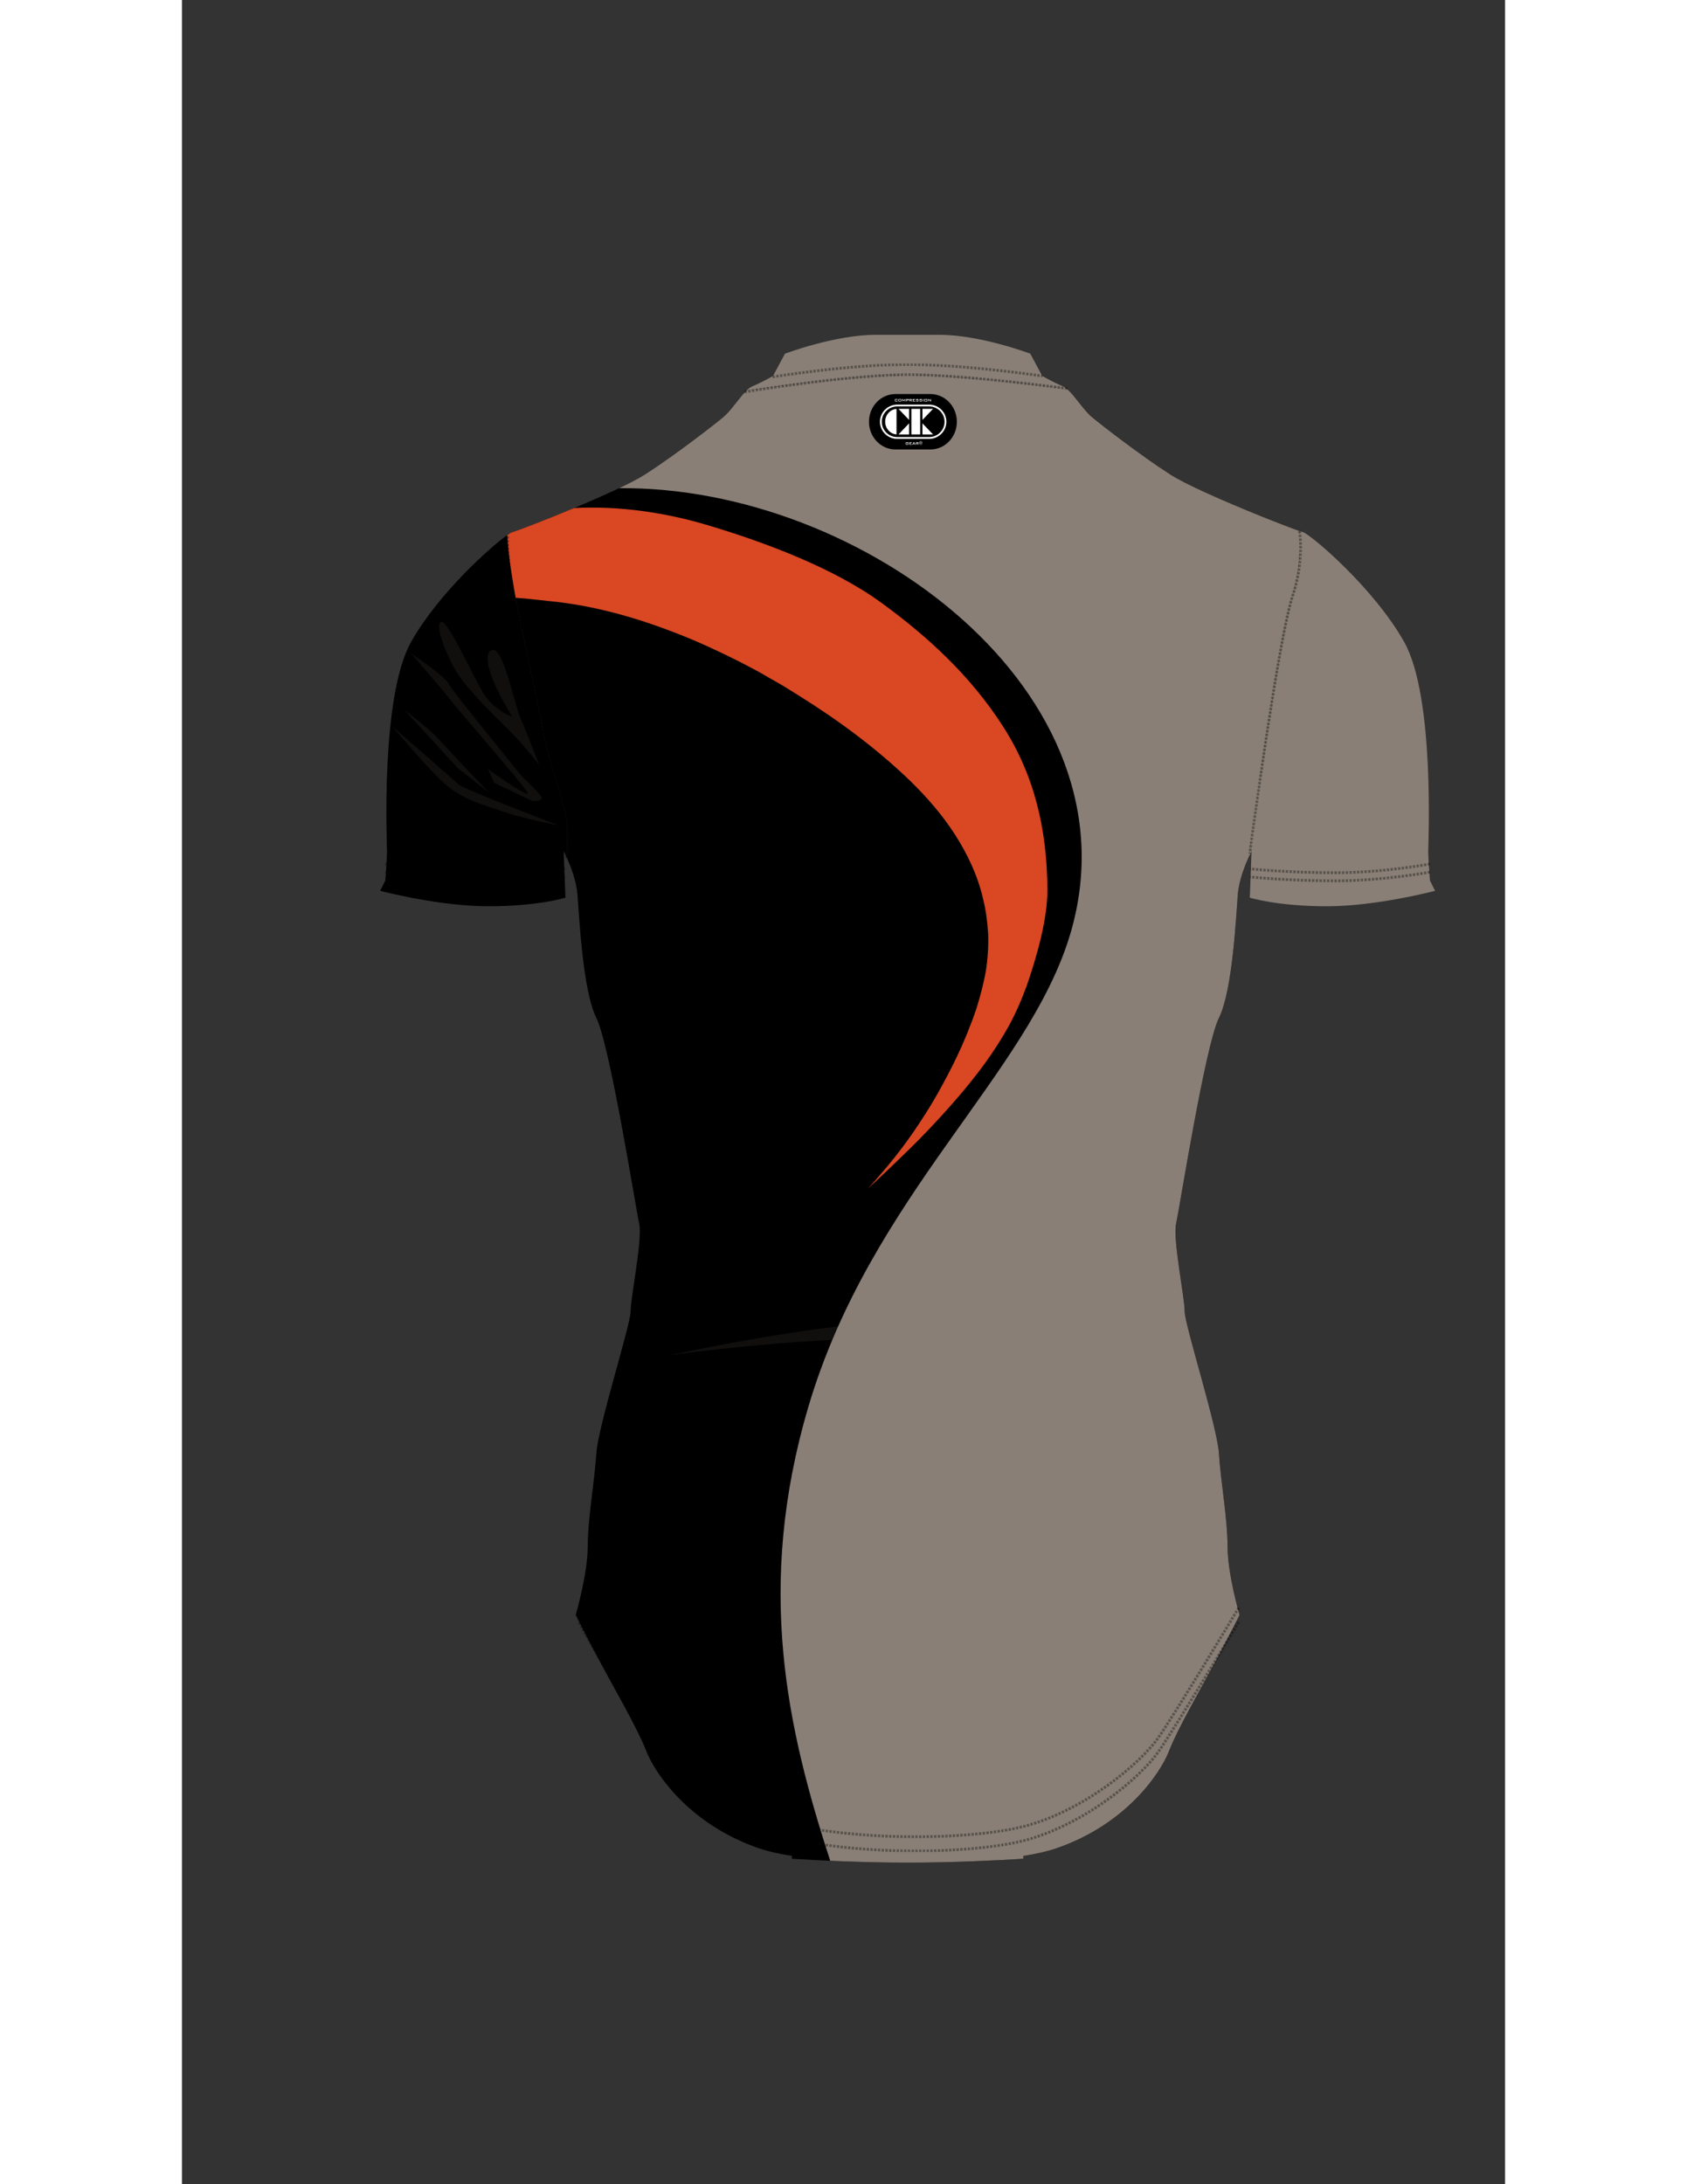 <?xml version="1.0" encoding="utf-8"?>
<!-- Generator: Adobe Illustrator 16.0.0, SVG Export Plug-In . SVG Version: 6.00 Build 0)  -->
<!DOCTYPE svg PUBLIC "-//W3C//DTD SVG 1.1//EN" "http://www.w3.org/Graphics/SVG/1.1/DTD/svg11.dtd">
<svg version="1.1" id="Layer_1" xmlns="http://www.w3.org/2000/svg" xmlns:xlink="http://www.w3.org/1999/xlink" x="0px" y="0px"
	 width="612px" height="792px" viewBox="0 0 480 792" enable-background="new 0 0 612 792" xml:space="preserve">
<rect x="0" y="0" width="480" height="792" fill="#333333" stroke="none"/>
<rect x="105.267" y="162.261" fill="none" width="62.022" height="89.05"/>
<rect x="113.235" y="153.945" fill="none" width="27.027" height="31.185"/>
<rect x="389.068" y="231.119" fill="none" width="63.521" height="63.871"/>
<rect x="446.997" y="221.723" fill="none" width="50.608" height="20.812"/>
<rect x="452.59" y="175.209" fill="none" width="37.337" height="36.357"/>
<rect x="235.677" y="69.237" fill="none" width="137.986" height="24.583"/>
<rect x="92.122" y="250.188" fill="none" width="73.335" height="9.694"/>
<rect x="92.122" y="253.361" fill="none" width="73.335" height="9.693"/>
<rect x="167.048" y="561.172" fill="none" width="270.258" height="26.68"/>
<rect x="166.163" y="563.765" fill="none" width="272.823" height="28.082"/>
<rect x="233.835" y="70.94" fill="none" width="141.974" height="25.672"/>
<rect x="61.693" fill="none" width="488.613" height="632.322"/>
<rect x="113.681" y="226.501" fill="none" width="27.224" height="31.411"/>
<rect x="105.653" y="127.838" fill="none" width="398.933" height="539.714"/>
<rect x="61.693" y="76.677" fill="none" width="488.613" height="632.323"/>
<g id="BODY">
	<defs>
		<rect id="SB_SVGID_1_" x="38.321" y="105.5" width="449.371" height="581.539"/>
	</defs>
	<clipPath id="SB_SVGID_2_">
		<use xlink:href="#SB_SVGID_1_"  overflow="visible"/>
	</clipPath>
	<g id="BODY1" clip-path="url(#SB_SVGID_2_)">
		<defs>
			<rect id="SB_SVGID_3_" x="38.321" y="105.5" width="449.371" height="581.539"/>
		</defs>
		<clipPath id="SB_SVGID_4_">
			<use xlink:href="#SB_SVGID_3_"  overflow="visible"/>
		</clipPath>
		<path clip-path="url(#SB_SVGID_4_)" d="M405.427,192.552c-6.924-2.429-37.567-14.465-47.271-20.744
			c-10.579-6.845-24.269-17.424-28.001-20.535c-3.22-2.683-6.438-8.133-9.259-10.384c-13.212-1.676-39.685-4.792-55.583-5.027
			c-16.97-0.249-47.719,3.938-60.565,5.814c-2.602,2.553-5.49,7.188-8.379,9.597c-3.734,3.111-17.423,13.69-28.002,20.535
			c-10.579,6.845-46.046,20.535-48.536,21.157c-0.309,0.077-0.932,0.441-1.806,1.055c0.939,18.849,9.533,52.049,12.384,68.016
			c3.111,17.423,9.334,30.491,9.334,37.958v11.291c1.338,2.984,3.329,8.112,3.734,12.977c0.623,7.467,1.867,34.846,6.845,44.803
			c4.978,9.957,14.311,69.071,15.556,74.671c1.245,5.6-3.111,26.757-3.111,31.735c0,4.978-11.823,41.69-12.444,51.646
			c-0.623,9.958-3.112,23.647-3.112,33.604s-4.356,24.89-4.356,24.89s3.734,7.467,8.712,16.8
			c4.978,9.336,13.69,24.269,16.801,32.357c3.111,8.091,15.557,26.759,41.07,35.471c3.286,1.12,7.319,2.015,11.846,2.723
			l-0.024,1.011c0,0,12.712,0.899,29.283,1.265c4.258,0.108,8.536,0.154,12.721,0.15c4.185,0.004,8.462-0.042,12.72-0.15
			c16.571-0.365,29.283-1.265,29.283-1.265l-0.024-1.011c4.526-0.708,8.561-1.603,11.847-2.723
			c25.513-8.712,37.959-27.38,41.069-35.471c3.111-8.089,11.822-23.021,16.801-32.357c4.979-9.333,8.711-16.8,8.711-16.8
			s-4.354-14.934-4.354-24.89s-2.489-23.646-3.112-33.604c-0.622-9.956-12.444-46.669-12.444-51.646
			c0-4.979-4.356-26.136-3.111-31.735c1.245-5.601,10.578-64.715,15.556-74.671c4.979-9.957,6.223-37.336,6.845-44.803
			c0.432-5.17,2.651-10.635,3.977-13.51c0.725-4.727,1.53-10.102,2.248-15.114c1.866-13.067,9.333-66.581,13.688-79.649
			C405.562,208.182,405.721,198.824,405.427,192.552"/>
    	<path clip-path="url(#SB_SVGID_10_)" d="M130.409,262.035c-2.851-15.966-11.444-49.166-12.384-68.016
			c-6.197,4.348-25.091,21.319-34.908,38.77c-11.2,19.912-8.711,73.426-8.711,75.916s-0.622,10.579-0.622,10.579l-1.867,3.733
			c0,0,21.157,5.601,39.203,5.601s28.001-3.112,28.001-3.112l-0.622-16.801c0,0,0.529,0.983,1.244,2.58v-11.291
			C139.743,292.526,133.521,279.458,130.409,262.035"/>
	</g>
	<g id="LEFT_STRIP1" clip-path="url(#SB_SVGID_2_)">
		<defs>
			<rect id="SB_SVGID_5_" x="38.321" y="105.5" width="449.371" height="581.539"/>
		</defs>
		<clipPath id="SB_SVGID_6_">
			<use xlink:href="#SB_SVGID_5_"  overflow="visible"/>
		</clipPath>
		<path clip-path="url(#SB_SVGID_6_)" fill="#897F76" d="M391.161,282.419c0.003-0.019,0.006-0.038,0.009-0.058
			c3.041-20.98,8.372-56.122,11.789-66.373c2.603-7.806,2.762-17.165,2.468-23.437c-4.892-1.716-21.611-8.224-34.431-14.112
			c-0.05-0.023-0.101-0.045-0.149-0.068c-0.339-0.156-0.673-0.311-1.007-0.465c-0.106-0.049-0.213-0.099-0.318-0.149
			c-0.528-0.246-1.049-0.492-1.56-0.735c-0.167-0.079-0.334-0.158-0.5-0.237c-0.254-0.122-0.505-0.243-0.755-0.364
			c-0.229-0.111-0.454-0.222-0.678-0.332c-0.3-0.146-0.594-0.291-0.884-0.435c-0.271-0.135-0.539-0.269-0.803-0.402
			c-0.174-0.087-0.345-0.175-0.516-0.263c-0.318-0.162-0.629-0.323-0.934-0.482c-0.121-0.063-0.24-0.125-0.358-0.187
			c-0.327-0.173-0.643-0.343-0.953-0.511c-0.114-0.062-0.228-0.123-0.34-0.185c-0.336-0.185-0.666-0.368-0.979-0.546
			c-0.031-0.018-0.061-0.035-0.092-0.052c-0.32-0.184-0.624-0.364-0.92-0.54c-0.077-0.046-0.156-0.093-0.233-0.141
			c-0.3-0.183-0.592-0.363-0.861-0.538c-10.579-6.845-24.269-17.424-28.001-20.535c-3.22-2.683-6.438-8.133-9.259-10.384
			c-13.212-1.676-39.685-4.792-55.583-5.026c-16.97-0.25-47.719,3.938-60.564,5.814c-2.602,2.554-5.49,7.189-8.38,9.597
			c-3.733,3.111-17.422,13.69-28.001,20.535c-0.262,0.169-0.544,0.344-0.836,0.522c-0.042,0.026-0.085,0.053-0.129,0.08
			c-0.284,0.171-0.58,0.345-0.889,0.523c-0.055,0.032-0.112,0.065-0.168,0.097c-0.316,0.182-0.642,0.364-0.982,0.551
			c-0.041,0.024-0.084,0.046-0.126,0.07c-0.353,0.193-0.717,0.389-1.094,0.589c-0.01,0.005-0.019,0.01-0.028,0.015
			c-0.384,0.203-0.782,0.41-1.188,0.62c-0.05,0.026-0.101,0.051-0.151,0.077c-0.401,0.206-0.813,0.414-1.232,0.623
			c-0.05,0.025-0.099,0.05-0.147,0.073c-0.435,0.217-0.877,0.435-1.331,0.656c-0.014,0.006-0.028,0.013-0.043,0.02
			c-0.477,0.232-0.962,0.465-1.457,0.701c88.38-0.92,189.44,74.269,163.786,161.362c-15.072,51.167-72.57,95.258-95.161,171.951
			c-19.136,64.967-7.705,116.236,8.001,164.392c0.496,0.023,1.005,0.044,1.521,0.065c0.141,0.007,0.284,0.013,0.425,0.019
			c0.406,0.016,0.817,0.032,1.235,0.05c0.137,0.006,0.271,0.01,0.408,0.015c0.536,0.021,1.079,0.042,1.632,0.062
			c0.115,0.004,0.231,0.008,0.347,0.013c0.443,0.016,0.893,0.033,1.347,0.048c0.184,0.006,0.371,0.012,0.557,0.018
			c0.468,0.017,0.943,0.032,1.42,0.046c0.113,0.004,0.226,0.007,0.339,0.011c0.589,0.02,1.186,0.036,1.789,0.054
			c0.154,0.004,0.31,0.01,0.465,0.014c0.477,0.013,0.957,0.026,1.439,0.038c0.176,0.004,0.353,0.009,0.53,0.013
			c0.627,0.016,1.259,0.031,1.898,0.046c4.258,0.108,8.535,0.154,12.72,0.15c4.185,0.004,8.462-0.042,12.72-0.15
			c16.571-0.365,29.283-1.265,29.283-1.265l-0.024-1.011c4.526-0.708,8.561-1.603,11.847-2.723
			c25.513-8.712,37.959-27.38,41.069-35.471c3.111-8.089,11.822-23.021,16.801-32.357c4.979-9.333,8.711-16.8,8.711-16.8
			s-4.354-14.934-4.354-24.89s-2.489-23.647-3.112-33.604c-0.622-9.956-12.444-46.669-12.444-51.646
			c0-4.979-4.356-26.136-3.111-31.735c1.245-5.601,10.578-64.715,15.556-74.671c4.979-9.957,6.223-37.335,6.846-44.803
			c0.431-5.17,2.65-10.635,3.976-13.511c0.725-4.726,1.53-10.101,2.248-15.113c0.119-0.835,0.261-1.839,0.424-2.984
			c0.014-0.094,0.026-0.187,0.04-0.281C390.113,289.709,390.598,286.311,391.161,282.419"/>
    <path clip-path="url(#SB_SVGID_12_)" fill="#897F76" d="M452.74,319.283c0,0-0.622-8.09-0.622-10.579
			c0-2.488,2.488-56.003-8.713-75.915c-11.2-19.913-34.224-39.203-36.713-39.825c-0.205-0.052-0.641-0.194-1.267-0.413
			c0.295,6.272,0.136,15.63-2.467,23.437c-4.355,13.068-11.822,66.582-13.688,79.649c-0.718,5.012-1.523,10.387-2.248,15.113
			c0.589-1.277,1.003-2.045,1.003-2.045l-0.623,16.802c0,0,9.957,3.11,28.002,3.11c18.046,0,39.202-5.6,39.202-5.6L452.74,319.283z"
			/>
	</g>
	<g id="INNER_STRIP" clip-path="url(#SB_SVGID_2_)">
		<defs>
			<rect id="SB_SVGID_7_" x="38.321" y="105.5" width="449.371" height="581.539"/>
		</defs>
		<clipPath id="SB_SVGID_8_">
			<use xlink:href="#SB_SVGID_7_"  overflow="visible"/>
		</clipPath>
		<path clip-path="url(#SB_SVGID_8_)" fill="#D94723" d="M118.444,199.303c-0.021-0.209-0.041-0.414-0.061-0.621
			C118.403,198.889,118.423,199.093,118.444,199.303"/>
		<path clip-path="url(#SB_SVGID_8_)" fill="#D94723" d="M124.691,191.231c0.166-0.063,0.335-0.127,0.506-0.192
			C125.026,191.104,124.856,191.168,124.691,191.231"/>
		<path clip-path="url(#SB_SVGID_8_)" fill="#D94723" d="M122.966,191.875c0.12-0.044,0.241-0.089,0.366-0.135
			C123.207,191.786,123.086,191.831,122.966,191.875"/>
		<path clip-path="url(#SB_SVGID_8_)" fill="#D94723" d="M118.222,196.894c-0.018-0.22-0.036-0.442-0.053-0.659
			C118.186,196.452,118.204,196.673,118.222,196.894"/>
		<path clip-path="url(#SB_SVGID_8_)" fill="#D94723" d="M124.063,191.467c0.154-0.058,0.311-0.117,0.473-0.178
			C124.374,191.35,124.217,191.409,124.063,191.467"/>
		<path clip-path="url(#SB_SVGID_8_)" fill="#D94723" d="M122.44,192.069c0.116-0.042,0.232-0.085,0.354-0.13
			C122.672,191.983,122.555,192.027,122.44,192.069"/>
		<path clip-path="url(#SB_SVGID_8_)" fill="#D94723" d="M123.497,191.679c0.142-0.053,0.286-0.106,0.434-0.162
			C123.782,191.572,123.638,191.626,123.497,191.679"/>
		<path clip-path="url(#SB_SVGID_8_)" fill="#D94723" d="M120.81,192.652c0.072-0.025,0.145-0.05,0.224-0.078
			C120.955,192.602,120.882,192.626,120.81,192.652"/>
		<path clip-path="url(#SB_SVGID_8_)" fill="#D94723" d="M121.153,192.532c0.085-0.031,0.17-0.061,0.262-0.093
			C121.323,192.472,121.239,192.501,121.153,192.532"/>
		<path clip-path="url(#SB_SVGID_8_)" fill="#D94723" d="M120.249,192.839c0.051-0.016,0.102-0.032,0.16-0.052
			C120.351,192.807,120.3,192.824,120.249,192.839"/>
		<path clip-path="url(#SB_SVGID_8_)" fill="#D94723" d="M122,192.229c0.095-0.034,0.193-0.069,0.293-0.107
			C122.192,192.16,122.096,192.195,122,192.229"/>
		<path clip-path="url(#SB_SVGID_8_)" fill="#D94723" d="M119.832,192.965c0.039-0.011,0.087-0.023,0.143-0.04
			C119.919,192.941,119.871,192.955,119.832,192.965"/>
		<path clip-path="url(#SB_SVGID_8_)" fill="#D94723" d="M120.038,192.906c0.042-0.013,0.083-0.026,0.132-0.041
			C120.121,192.88,120.081,192.893,120.038,192.906"/>
		<path clip-path="url(#SB_SVGID_8_)" fill="#D94723" d="M121.542,192.394c0.092-0.032,0.184-0.065,0.281-0.101
			C121.726,192.329,121.633,192.362,121.542,192.394"/>
		<path clip-path="url(#SB_SVGID_8_)" fill="#D94723" d="M120.522,192.749c0.058-0.019,0.114-0.038,0.177-0.06
			C120.636,192.711,120.58,192.73,120.522,192.749"/>
		<path clip-path="url(#SB_SVGID_8_)" fill="#D94723" d="M127.454,190.175c0.226-0.087,0.455-0.176,0.687-0.266
			C127.909,189.999,127.68,190.088,127.454,190.175"/>
		<path clip-path="url(#SB_SVGID_8_)" fill="#D94723" d="M129.016,189.569c0.262-0.102,0.528-0.206,0.797-0.312
			C129.545,189.363,129.278,189.467,129.016,189.569"/>
		<path clip-path="url(#SB_SVGID_8_)" fill="#D94723" d="M119.141,204.975c-0.027-0.197-0.056-0.396-0.082-0.592
			C119.085,204.58,119.113,204.777,119.141,204.975"/>
		<path clip-path="url(#SB_SVGID_8_)" fill="#D94723" d="M128.232,189.875c0.245-0.096,0.494-0.192,0.747-0.291
			C128.726,189.682,128.477,189.779,128.232,189.875"/>
		<path clip-path="url(#SB_SVGID_8_)" fill="#D94723" d="M120.546,213.825c-0.02-0.112-0.04-0.225-0.059-0.337
			C120.506,213.6,120.526,213.712,120.546,213.825"/>
		<path clip-path="url(#SB_SVGID_8_)" fill="#D94723" d="M119.536,207.683c-0.021-0.134-0.04-0.266-0.061-0.4
			C119.496,207.417,119.515,207.549,119.536,207.683"/>
		<path clip-path="url(#SB_SVGID_8_)" fill="#D94723" d="M142.269,184.219c-4.453,1.859-8.775,3.596-12.426,5.027
			C133.494,187.815,137.815,186.078,142.269,184.219"/>
		<path clip-path="url(#SB_SVGID_8_)" fill="#D94723" d="M118.728,201.84c-0.001-0.019-0.004-0.039-0.007-0.058
			C118.724,201.802,118.727,201.822,118.728,201.84"/>
		<path clip-path="url(#SB_SVGID_8_)" fill="#D94723" d="M126.708,190.463c0.217-0.084,0.439-0.169,0.665-0.257
			C127.147,190.294,126.925,190.378,126.708,190.463"/>
		<path clip-path="url(#SB_SVGID_8_)" fill="#D94723" d="M125.327,190.99c0.184-0.07,0.371-0.141,0.563-0.214
			C125.698,190.849,125.511,190.92,125.327,190.99"/>
		<path clip-path="url(#SB_SVGID_8_)" fill="#D94723" d="M126.004,190.732c0.202-0.077,0.407-0.155,0.616-0.236
			C126.412,190.577,126.206,190.655,126.004,190.732"/>
		<path clip-path="url(#SB_SVGID_8_)" fill="#D94723" d="M133.162,217.951c15.647,1.501,30.878,5.7,46.122,11.631
			c7.611,2.906,15.134,6.425,22.594,10.151c3.702,1.935,7.453,3.816,11.052,5.996c1.837,1.022,3.659,2.083,5.48,3.146l5.373,3.344
			c14.356,8.937,28.109,19.091,40.358,30.878c6.074,5.932,11.7,12.346,16.252,19.46c4.568,7.087,8.245,14.829,10.194,23.174
			c1.05,4.169,1.623,8.466,1.886,12.881c0.163,4.397-0.122,8.89-0.823,13.403c-0.781,4.497-1.994,8.999-3.378,13.57
			c-0.79,2.265-1.566,4.57-2.532,6.851c-0.847,2.332-1.859,4.654-2.884,6.991c-2.087,4.658-4.455,9.363-7.008,14.027
			c-2.532,4.686-5.317,9.312-8.307,13.79c-5.474,8.414-11.788,16.19-18.485,23.54c-0.515,0.566,14.048-12.98,21.423-20.749
			c7.357-7.78,14.524-15.787,20.836-24.478c3.139-4.354,6.072-8.864,8.674-13.569c2.56-4.731,4.724-9.667,6.546-14.727
			c3.52-10.163,7.553-24.116,7.438-34.868c-0.157-21.588-4.608-41.161-16.178-59.115c-11.617-18.036-26.878-32.227-44.181-44.803
			c-17.312-12.579-42.207-21.866-62.718-27.997c-15.704-4.694-32.24-7.091-48.63-6.261c-4.454,1.859-8.775,3.597-12.426,5.027
			c-0.009,0.004-0.019,0.008-0.028,0.011c-0.27,0.106-0.536,0.21-0.798,0.312c-0.012,0.005-0.025,0.009-0.038,0.015
			c-0.253,0.099-0.502,0.195-0.747,0.291c-0.031,0.011-0.061,0.023-0.091,0.035c-0.232,0.089-0.461,0.179-0.687,0.265
			c-0.027,0.011-0.054,0.021-0.081,0.031c-0.226,0.088-0.448,0.172-0.665,0.257c-0.03,0.01-0.058,0.021-0.087,0.033
			c-0.209,0.081-0.415,0.159-0.617,0.236c-0.038,0.015-0.077,0.03-0.113,0.044c-0.192,0.073-0.379,0.144-0.563,0.213
			c-0.043,0.017-0.086,0.034-0.13,0.05c-0.171,0.065-0.341,0.129-0.506,0.191c-0.052,0.021-0.104,0.04-0.155,0.059
			c-0.161,0.061-0.318,0.12-0.473,0.178c-0.044,0.018-0.089,0.034-0.132,0.05c-0.149,0.055-0.293,0.108-0.435,0.162
			c-0.055,0.021-0.11,0.041-0.165,0.062c-0.125,0.046-0.245,0.091-0.364,0.135c-0.057,0.021-0.116,0.042-0.172,0.063
			c-0.122,0.046-0.239,0.089-0.355,0.13c-0.049,0.018-0.099,0.037-0.146,0.054c-0.101,0.037-0.198,0.072-0.294,0.106
			c-0.06,0.022-0.12,0.043-0.177,0.064c-0.098,0.035-0.19,0.068-0.281,0.1c-0.042,0.015-0.085,0.031-0.126,0.045
			c-0.092,0.032-0.177,0.063-0.262,0.093c-0.04,0.014-0.081,0.028-0.12,0.042c-0.078,0.027-0.151,0.053-0.223,0.078
			c-0.038,0.013-0.076,0.026-0.111,0.038c-0.063,0.021-0.12,0.041-0.176,0.06c-0.038,0.013-0.079,0.026-0.115,0.039
			c-0.058,0.02-0.108,0.035-0.16,0.051c-0.025,0.01-0.054,0.019-0.079,0.026c-0.048,0.015-0.089,0.027-0.132,0.041
			c-0.02,0.005-0.044,0.014-0.064,0.02c-0.055,0.016-0.104,0.029-0.143,0.04c-0.309,0.078-0.932,0.441-1.806,1.054
			c0.036,0.716,0.086,1.46,0.143,2.215c0.017,0.217,0.035,0.439,0.053,0.659c0.049,0.586,0.103,1.182,0.162,1.789
			c0.02,0.207,0.039,0.412,0.061,0.621c0.083,0.812,0.175,1.636,0.277,2.479c0.002,0.02,0.005,0.039,0.007,0.058
			c0.1,0.833,0.211,1.683,0.329,2.542c0.027,0.197,0.055,0.395,0.083,0.593c0.106,0.76,0.218,1.528,0.334,2.308
			c0.021,0.134,0.04,0.266,0.061,0.4c0.289,1.89,0.608,3.832,0.951,5.804c0.021,0.112,0.04,0.225,0.059,0.337
			c0.171,0.974,0.347,1.954,0.528,2.94C124.679,216.984,128.459,217.456,133.162,217.951"/>
		<path clip-path="url(#SB_SVGID_8_)" fill="#A39E9C" d="M165.362,173.581c0.339-0.187,0.666-0.37,0.982-0.551
			C166.028,173.211,165.702,173.395,165.362,173.581"/>
		<path clip-path="url(#SB_SVGID_8_)" fill="#A39E9C" d="M164.143,174.239c0.377-0.2,0.74-0.396,1.094-0.589
			C164.883,173.844,164.52,174.04,164.143,174.239"/>
		<path clip-path="url(#SB_SVGID_8_)" fill="#A39E9C" d="M162.925,174.874c0.407-0.209,0.805-0.416,1.189-0.619
			C163.73,174.458,163.332,174.664,162.925,174.874"/>
		<path clip-path="url(#SB_SVGID_8_)" fill="#A39E9C" d="M160.064,176.302c0.454-0.221,0.896-0.439,1.331-0.656
			C160.96,175.863,160.518,176.082,160.064,176.302"/>
		<path clip-path="url(#SB_SVGID_8_)" fill="#A39E9C" d="M361.242,173.625c0.112,0.062,0.226,0.124,0.34,0.185
			C361.468,173.748,361.354,173.687,361.242,173.625"/>
		<path clip-path="url(#SB_SVGID_8_)" fill="#A39E9C" d="M359.018,172.346c0.077,0.046,0.156,0.094,0.233,0.14
			C359.173,172.439,359.095,172.392,359.018,172.346"/>
		<path clip-path="url(#SB_SVGID_8_)" fill="#A39E9C" d="M360.171,173.026c0.031,0.017,0.061,0.035,0.092,0.052
			C360.231,173.061,360.202,173.043,360.171,173.026"/>
		<path clip-path="url(#SB_SVGID_8_)" fill="#A39E9C" d="M167.532,172.33c0.292-0.178,0.574-0.353,0.836-0.522
			C168.105,171.978,167.823,172.152,167.532,172.33"/>
		<path clip-path="url(#SB_SVGID_8_)" fill="#A39E9C" d="M166.513,172.933c0.309-0.177,0.606-0.353,0.889-0.523
			C167.119,172.581,166.821,172.756,166.513,172.933"/>
		<path clip-path="url(#SB_SVGID_8_)" fill="#A39E9C" d="M161.542,175.573c0.42-0.209,0.832-0.417,1.233-0.623
			C162.373,175.156,161.962,175.364,161.542,175.573"/>
		<path clip-path="url(#SB_SVGID_8_)" fill="#A39E9C" d="M248.644,675.19c-0.177-0.004-0.353-0.009-0.53-0.013
			C248.291,675.182,248.467,675.187,248.644,675.19"/>
		<path clip-path="url(#SB_SVGID_8_)" fill="#A39E9C" d="M158.563,177.023c0.495-0.236,0.98-0.469,1.457-0.701
			C159.544,176.554,159.058,176.788,158.563,177.023"/>
		<path clip-path="url(#SB_SVGID_8_)" fill="#A39E9C" d="M389.694,292.653c-0.163,1.145-0.305,2.149-0.424,2.984
			C389.39,294.803,389.531,293.798,389.694,292.653"/>
		<path clip-path="url(#SB_SVGID_8_)" fill="#A39E9C" d="M244.421,675.072c-0.113-0.004-0.226-0.007-0.339-0.011
			C244.195,675.065,244.307,675.068,244.421,675.072"/>
		<path clip-path="url(#SB_SVGID_8_)" fill="#A39E9C" d="M246.675,675.14c-0.155-0.004-0.311-0.01-0.464-0.014
			C246.364,675.13,246.52,675.136,246.675,675.14"/>
		<path clip-path="url(#SB_SVGID_8_)" fill="#A39E9C" d="M242.663,675.016c-0.187-0.006-0.373-0.012-0.558-0.018
			C242.29,675.004,242.475,675.01,242.663,675.016"/>
		<path clip-path="url(#SB_SVGID_8_)" fill="#A39E9C" d="M238.778,674.876c-0.137-0.005-0.271-0.009-0.408-0.015
			C238.507,674.867,238.642,674.871,238.778,674.876"/>
		<path clip-path="url(#SB_SVGID_8_)" fill="#A39E9C" d="M237.135,674.812c-0.141-0.006-0.284-0.012-0.425-0.019
			C236.851,674.8,236.994,674.806,237.135,674.812"/>
		<path clip-path="url(#SB_SVGID_8_)" fill="#A39E9C" d="M240.758,674.95c-0.115-0.005-0.232-0.009-0.347-0.013
			C240.525,674.941,240.642,674.945,240.758,674.95"/>
		<path clip-path="url(#SB_SVGID_8_)" fill="#A39E9C" d="M363.827,174.989c0.171,0.088,0.342,0.175,0.516,0.263
			C364.169,175.164,363.998,175.077,363.827,174.989"/>
		<path clip-path="url(#SB_SVGID_8_)" fill="#A39E9C" d="M391.161,282.419c-0.563,3.891-1.048,7.29-1.427,9.953
			C390.113,289.709,390.598,286.309,391.161,282.419"/>
		<path clip-path="url(#SB_SVGID_8_)" fill="#A39E9C" d="M366.707,176.421c0.25,0.121,0.501,0.242,0.755,0.364
			C367.208,176.663,366.957,176.542,366.707,176.421"/>
		<path clip-path="url(#SB_SVGID_8_)" fill="#A39E9C" d="M365.146,175.654c0.29,0.144,0.584,0.289,0.884,0.436
			C365.729,175.943,365.436,175.798,365.146,175.654"/>
		<path clip-path="url(#SB_SVGID_8_)" fill="#A39E9C" d="M362.535,174.319c0.118,0.063,0.237,0.125,0.358,0.188
			C362.772,174.444,362.653,174.382,362.535,174.319"/>
		<path clip-path="url(#SB_SVGID_8_)" fill="#A39E9C" d="M369.84,177.906c0.334,0.155,0.668,0.31,1.007,0.465
			C370.508,178.216,370.174,178.061,369.84,177.906"/>
		<path clip-path="url(#SB_SVGID_8_)" fill="#A39E9C" d="M367.962,177.022c0.511,0.244,1.031,0.489,1.56,0.734
			C368.992,177.512,368.473,177.267,367.962,177.022"/>
	</g>
	<g clip-path="url(#SB_SVGID_2_)">
		<defs>
			<rect id="SB_SVGID_9_" x="38.321" y="105.5" width="449.371" height="581.539"/>
		</defs>
		<clipPath id="SB_SVGID_10_">
			<use xlink:href="#SB_SVGID_9_"  overflow="visible"/>
		</clipPath>
		<!--<path clip-path="url(#SB_SVGID_10_)" d="M130.409,262.035c-2.851-15.966-11.444-49.166-12.384-68.016
			c-6.197,4.348-25.091,21.319-34.908,38.77c-11.2,19.912-8.711,73.426-8.711,75.916s-0.622,10.579-0.622,10.579l-1.867,3.733
			c0,0,21.157,5.601,39.203,5.601s28.001-3.112,28.001-3.112l-0.622-16.801c0,0,0.529,0.983,1.244,2.58v-11.291
			C139.743,292.526,133.521,279.458,130.409,262.035"/>-->
	</g>
	<g clip-path="url(#SB_SVGID_2_)">
		<defs>
			<rect id="SB_SVGID_11_" x="38.321" y="105.5" width="449.371" height="581.539"/>
		</defs>
		<clipPath id="SB_SVGID_12_">
			<use xlink:href="#SB_SVGID_11_"  overflow="visible"/>
		</clipPath>
		<!--<path clip-path="url(#SB_SVGID_12_)" fill="#897F76" d="M452.74,319.283c0,0-0.622-8.09-0.622-10.579
			c0-2.488,2.488-56.003-8.713-75.915c-11.2-19.913-34.224-39.203-36.713-39.825c-0.205-0.052-0.641-0.194-1.267-0.413
			c0.295,6.272,0.136,15.63-2.467,23.437c-4.355,13.068-11.822,66.582-13.688,79.649c-0.718,5.012-1.523,10.387-2.248,15.113
			c0.589-1.277,1.003-2.045,1.003-2.045l-0.623,16.802c0,0,9.957,3.11,28.002,3.11c18.046,0,39.202-5.6,39.202-5.6L452.74,319.283z"
			/>-->
	</g>
	<g id="COLLAR" clip-path="url(#SB_SVGID_2_)">
		<defs>
			<rect id="SB_SVGID_13_" x="38.321" y="105.5" width="449.371" height="581.539"/>
		</defs>
		<clipPath id="SB_SVGID_14_">
			<use xlink:href="#SB_SVGID_13_"  overflow="visible"/>
		</clipPath>
		<path clip-path="url(#SB_SVGID_14_)" fill="#897F76" d="M265.313,135.863c15.898,0.233,42.371,3.35,55.583,5.026
			c-0.45-0.36-0.892-0.645-1.32-0.817c-3.111-1.244-7.467-3.733-7.467-3.733l-4.355-8.09c0,0-18.046-6.843-32.98-6.843H251.75
			c-14.935,0-32.979,6.843-32.979,6.843l-4.355,8.09c0,0-4.357,2.489-7.468,3.733c-0.703,0.281-1.439,0.859-2.199,1.604
			C217.595,139.801,248.343,135.613,265.313,135.863"/>
	</g>
	<g clip-path="url(#SB_SVGID_2_)">
		<defs>
			<rect id="SB_SVGID_15_" x="38.321" y="105.5" width="449.371" height="581.539"/>
		</defs>
		<clipPath id="SB_SVGID_16_">
			<use xlink:href="#SB_SVGID_15_"  overflow="visible"/>
		</clipPath>
		<g opacity="0.35" clip-path="url(#SB_SVGID_16_)">
			<g>
				<defs>
					<rect id="SB_SVGID_17_" x="73.701" y="131.807" width="379.125" height="539.724"/>
				</defs>
				<clipPath id="SB_SVGID_18_">
					<use xlink:href="#SB_SVGID_17_"  overflow="visible"/>
				</clipPath>
				<path clip-path="url(#SB_SVGID_18_)" fill="none" stroke="#000000" stroke-miterlimit="10" stroke-dasharray="0.859,0.5" d="
					M144.099,583.121c0,0,32.357,61.604,60.36,73.427c28.001,11.823,80.271,11.2,101.428,5.6c21.157-5.6,41.69-22.4,48.536-32.356
					c6.845-9.957,29.245-47.291,29.245-47.291"/>
				<path clip-path="url(#SB_SVGID_18_)" fill="none" stroke="#000000" stroke-miterlimit="10" stroke-dasharray="0.859,0.5" d="
					M144.099,588.267c0,0,32.357,61.603,60.36,73.426c28.001,11.823,80.271,11.2,101.428,5.601
					c21.157-5.601,41.69-22.401,48.536-32.359c6.845-9.954,29.245-47.29,29.245-47.29"/>
				<path clip-path="url(#SB_SVGID_18_)" fill="none" stroke="#000000" stroke-miterlimit="10" stroke-dasharray="0.859,0.5" d="
					M73.768,316.227c0,0,16.919,3.172,34.366,3.172s30.841-1.41,30.841-1.41"/>
				<path clip-path="url(#SB_SVGID_18_)" fill="none" stroke="#000000" stroke-miterlimit="10" stroke-dasharray="0.859,0.5" d="
					M73.768,313.287c0,0,16.919,3.173,34.366,3.173s30.841-1.41,30.841-1.41"/>
				<path clip-path="url(#SB_SVGID_18_)" fill="none" stroke="#000000" stroke-miterlimit="10" stroke-dasharray="0.859,0.5" d="
					M452.757,316.227c0,0-16.918,3.172-34.364,3.172s-30.842-1.41-30.842-1.41"/>
				<path clip-path="url(#SB_SVGID_18_)" fill="none" stroke="#000000" stroke-miterlimit="10" stroke-dasharray="0.859,0.5" d="
					M452.757,313.287c0,0-16.918,3.173-34.364,3.173s-30.842-1.41-30.842-1.41"/>
				<path clip-path="url(#SB_SVGID_18_)" fill="none" stroke="#000000" stroke-miterlimit="10" stroke-dasharray="0.859,0.5" d="
					M214.276,136.683c0,0,29.209-4.815,51.038-4.494c21.827,0.321,46.864,4.173,46.864,4.173"/>
				<path clip-path="url(#SB_SVGID_18_)" fill="none" stroke="#000000" stroke-miterlimit="10" stroke-dasharray="0.859,0.5" d="
					M204.102,142.119c0,0,39.384-6.577,61.212-6.256c21.827,0.321,56.029,5.053,56.029,5.053"/>
				<path clip-path="url(#SB_SVGID_18_)" fill="none" stroke="#000000" stroke-miterlimit="10" stroke-dasharray="0.859,0.5" d="
					M139.582,311.121c0,0,0.161-3.661,0.161-11.126c0-7.468-6.221-20.536-9.334-37.959c-3.111-17.423-12.875-50.252-12.253-67.676"
					/>
				<path clip-path="url(#SB_SVGID_18_)" fill="none" stroke="#000000" stroke-miterlimit="10" stroke-dasharray="0.859,0.5" d="
					M405.427,192.552c0,0,1.889,10.369-2.468,23.436c-4.355,13.068-11.822,66.582-13.688,79.649
					c-1.868,13.067-1.854,13.8-1.854,13.8"/>
			</g>
		</g>
	</g>
	<g clip-path="url(#SB_SVGID_2_)">
		<defs>
			<rect id="SB_SVGID_19_" x="38.321" y="105.5" width="449.371" height="581.539"/>
		</defs>
		<clipPath id="SB_SVGID_20_">
			<use xlink:href="#SB_SVGID_19_"  overflow="visible"/>
		</clipPath>
		<g opacity="0.12" clip-path="url(#SB_SVGID_20_)">
			<g>
				<defs>
					<rect id="SB_SVGID_21_" x="76.436" y="224.383" width="359.862" height="273.302"/>
				</defs>
				<clipPath id="SB_SVGID_22_">
					<use xlink:href="#SB_SVGID_21_"  overflow="visible"/>
				</clipPath>
				<path clip-path="url(#SB_SVGID_22_)" fill="#897F76" d="M136.601,299.25c0,0-11.309-2.035-19.453-4.75
					c-8.142-2.714-15.606-4.75-21.94-10.404c-6.333-5.655-18.772-20.583-18.772-20.583s21.939,19,23.749,20.809
					C101.995,286.133,136.601,299.25,136.601,299.25"/>
				<path clip-path="url(#SB_SVGID_22_)" fill="#897F76" d="M127.102,290.429l-13.798-6.559l-2.261-4.976c0,0,16.059,11.535,14.25,8.37
					c-1.809-3.167-24.202-28.726-28.273-33.928S83.221,237.05,83.221,237.05s11.987,7.916,13.346,10.63
					c1.357,2.714,22.844,28.951,25.333,32.118c2.488,3.167,9.047,8.596,8.595,9.727
					C130.042,290.655,127.102,290.429,127.102,290.429"/>
				<path clip-path="url(#SB_SVGID_22_)" fill="#897F76" d="M111.268,287.263c0,0-15.38-16.06-17.868-19
					c-2.489-2.94-12.893-11.083-12.893-11.083l19.452,21.261L111.268,287.263z"/>
				<path clip-path="url(#SB_SVGID_22_)" fill="#897F76" d="M129.589,277.311c0,0-4.524-11.762-6.786-16.964
					c-2.263-5.202-6.107-25.106-9.952-24.654c-3.846,0.453-1.358,8.368,1.356,14.023c2.715,5.656,5.654,10.179,5.654,10.179
					s-6.559-2.262-10.404-8.369c-3.845-6.107-12.892-26.689-15.381-26.011c-2.487,0.678,1.583,11.762,5.655,18.32
					c4.071,6.56,14.023,16.06,19.226,21.262C124.161,270.299,129.589,277.311,129.589,277.311"/>
				<path clip-path="url(#SB_SVGID_22_)" fill="#897F76" d="M389.703,281.607c0,0,10.63-19.904,17.189-30.987
					c6.561-11.083,18.548-26.238,18.548-26.238s-19.905,35.059-21.036,36.417C403.274,262.156,389.703,281.607,389.703,281.607"/>
				<path clip-path="url(#SB_SVGID_22_)" fill="#897F76" d="M399.881,268.941c0,0,8.144-11.988,17.19-19.226
					c9.047-7.237,19.227-11.083,19.227-11.083s-13.572,7.238-20.584,16.285c-7.011,9.048-18.999,22.62-20.81,27.821
					c-1.809,5.203-1.357,11.083-1.357,11.083s5.429-1.357,3.168,0.679c-2.263,2.036,1.809,7.238-1.357,8.37
					c-3.166,1.13-4.976,1.583-4.976,2.939c0,1.357-4.523-0.905-4.523-0.905s2.486-18.095,3.392-20.13
					S399.881,268.941,399.881,268.941"/>
				<path clip-path="url(#SB_SVGID_22_)" fill="#897F76" d="M397.166,286.584c0,0-0.226-7.917,5.656-10.405
					c5.881-2.488,12.213-3.393,17.189-5.881c4.976-2.487,8.369-5.428,8.369-5.428s-6.334,8.595-14.25,11.309
					c-7.916,2.714-10.856,2.714-12.666,4.976C399.654,283.418,397.166,286.584,397.166,286.584"/>
				<path clip-path="url(#SB_SVGID_22_)" fill="#897F76" d="M176.772,491.442c0,0,57.64-12.482,82.972-11.747
					c25.332,0.733,89.947,17.989,89.947,17.989s-46.259-12.114-86.644-12.482C222.664,484.834,176.772,491.442,176.772,491.442"/>
			</g>
		</g>
	</g>
	<g clip-path="url(#SB_SVGID_2_)">
		<defs>
			<rect id="SB_SVGID_23_" x="38.321" y="105.5" width="449.371" height="581.539"/>
		</defs>
		<clipPath id="SB_SVGID_24_">
			<use xlink:href="#SB_SVGID_23_"  overflow="visible"/>
		</clipPath>
		<path clip-path="url(#SB_SVGID_24_)" d="M271.532,145.922c3.618,0,6.55,3.139,6.55,7.008c0,3.87-2.932,7.009-6.55,7.009h-12.703
			c-3.615,0-6.549-3.139-6.549-7.009c0-3.869,2.934-7.008,6.549-7.008H271.532"/>
		<path clip-path="url(#SB_SVGID_24_)" fill="none" stroke="#000000" stroke-width="6.078" d="M271.532,145.922
			c3.618,0,6.55,3.139,6.55,7.008c0,3.87-2.932,7.009-6.55,7.009h-12.703c-3.615,0-6.549-3.139-6.549-7.009
			c0-3.869,2.934-7.008,6.549-7.008H271.532"/>
		<path clip-path="url(#SB_SVGID_24_)" d="M271.043,147.043c3.287,0,5.95,2.635,5.95,5.886c0,3.252-2.663,5.887-5.952,5.887h-11.539
			c-3.282,0-5.947-2.635-5.947-5.887c0-3.251,2.665-5.886,5.947-5.886H271.043"/>
		<path clip-path="url(#SB_SVGID_24_)" fill="none" stroke="#FFFFFF" stroke-width="0.658" d="M271.043,147.043
			c3.287,0,5.95,2.635,5.95,5.886c0,3.252-2.663,5.887-5.952,5.887h-11.539c-3.282,0-5.947-2.635-5.947-5.887
			c0-3.251,2.665-5.886,5.947-5.886H271.043"/>
		<path clip-path="url(#SB_SVGID_24_)" fill="#FFFFFF" d="M255.112,152.893c0-2.453,1.819-4.464,4.122-4.625v9.25
			C256.931,157.357,255.112,155.345,255.112,152.893"/>
		<polygon clip-path="url(#SB_SVGID_24_)" fill="#FFFFFF" points="263.806,152.286 259.962,148.256 263.806,148.256 		"/>
		<polygon clip-path="url(#SB_SVGID_24_)" fill="#FFFFFF" points="263.806,153.498 259.962,157.53 263.806,157.53 		"/>
		<polygon clip-path="url(#SB_SVGID_24_)" fill="#FFFFFF" points="268.631,152.286 272.479,148.256 268.631,148.256 		"/>
		<polygon clip-path="url(#SB_SVGID_24_)" fill="#FFFFFF" points="268.631,153.498 272.479,157.53 268.631,157.53 		"/>
		<rect x="264.624" y="148.256" clip-path="url(#SB_SVGID_24_)" fill="#FFFFFF" width="3.192" height="9.273"/>
		<path clip-path="url(#SB_SVGID_24_)" fill="#FFFFFF" d="M258.881,144.827v0.567h0.535v-0.19l0.196,0.041v0.108
			c0,0.166-0.048,0.21-0.211,0.21h-0.507c-0.163,0-0.211-0.044-0.211-0.21v-0.474c0-0.167,0.048-0.211,0.211-0.211h0.507
			c0.163,0,0.211,0.043,0.211,0.211v0.085l-0.196,0.033v-0.17H258.881z"/>
		<path clip-path="url(#SB_SVGID_24_)" fill="#FFFFFF" d="M260.135,144.667h0.63c0.16,0,0.211,0.044,0.211,0.21v0.474
			c0,0.167-0.051,0.211-0.211,0.211h-0.63c-0.162,0-0.212-0.044-0.212-0.211v-0.474
			C259.923,144.711,259.973,144.667,260.135,144.667 M260.777,144.827h-0.654v0.566h0.654V144.827z"/>
		<path clip-path="url(#SB_SVGID_24_)" fill="#FFFFFF" d="M261.31,144.667h0.161l0.4,0.542l0.396-0.542h0.159v0.895h-0.184v-0.554
			c0-0.017,0-0.048,0.003-0.095c-0.014,0.04-0.033,0.073-0.049,0.093l-0.318,0.446h-0.042l-0.32-0.448
			c-0.021-0.028-0.037-0.058-0.052-0.092c0.004,0.037,0.006,0.068,0.006,0.095v0.554h-0.161V144.667z"/>
		<path clip-path="url(#SB_SVGID_24_)" fill="#FFFFFF" d="M262.758,144.667h0.73c0.131,0,0.193,0.048,0.193,0.173v0.199
			c0,0.124-0.062,0.174-0.193,0.174h-0.533v0.349h-0.197V144.667z M262.955,144.822v0.236h0.447c0.06,0,0.086-0.011,0.086-0.071
			v-0.094c0-0.059-0.026-0.071-0.086-0.071H262.955z"/>
		<path clip-path="url(#SB_SVGID_24_)" fill="#FFFFFF" d="M263.905,144.667h0.728c0.133,0,0.194,0.048,0.194,0.173v0.21
			c0,0.125-0.061,0.173-0.194,0.173h-0.11l0.392,0.338h-0.282l-0.345-0.338h-0.184v0.338h-0.198V144.667z M264.103,144.822v0.249
			h0.444c0.063,0,0.088-0.013,0.088-0.071v-0.106c0-0.059-0.025-0.071-0.088-0.071H264.103z"/>
		<polygon clip-path="url(#SB_SVGID_24_)" fill="#FFFFFF" points="265.146,144.667 266.019,144.667 266.019,144.82 265.346,144.82 
			265.346,145.019 265.739,145.019 265.739,145.172 265.346,145.172 265.346,145.394 266.03,145.394 266.03,145.562 
			265.146,145.562 		"/>
		<path clip-path="url(#SB_SVGID_24_)" fill="#FFFFFF" d="M266.497,144.822v0.194h0.53c0.162,0,0.212,0.042,0.212,0.21v0.125
			c0,0.166-0.05,0.211-0.212,0.211H266.5c-0.16,0-0.213-0.045-0.213-0.211v-0.027l0.176-0.036v0.104h0.603v-0.205h-0.532
			c-0.16,0-0.212-0.045-0.212-0.212v-0.099c0-0.167,0.052-0.21,0.212-0.21h0.485c0.152,0,0.21,0.042,0.21,0.196v0.019l-0.173,0.042
			v-0.103H266.497z"/>
		<path clip-path="url(#SB_SVGID_24_)" fill="#FFFFFF" d="M267.747,144.822v0.194h0.534c0.16,0,0.213,0.042,0.213,0.21v0.125
			c0,0.166-0.054,0.211-0.213,0.211h-0.526c-0.161,0-0.212-0.045-0.212-0.211v-0.027l0.175-0.036v0.104h0.602v-0.205h-0.533
			c-0.156,0-0.211-0.045-0.211-0.212v-0.099c0-0.167,0.055-0.21,0.211-0.21h0.485c0.152,0,0.21,0.042,0.21,0.196v0.019l-0.173,0.042
			v-0.103H267.747z"/>
		<rect x="268.824" y="144.667" clip-path="url(#SB_SVGID_24_)" fill="#FFFFFF" width="0.201" height="0.895"/>
		<path clip-path="url(#SB_SVGID_24_)" fill="#FFFFFF" d="M269.569,144.667h0.628c0.164,0,0.215,0.044,0.215,0.21v0.474
			c0,0.167-0.052,0.211-0.215,0.211h-0.628c-0.16,0-0.209-0.044-0.209-0.211v-0.474
			C269.359,144.711,269.409,144.667,269.569,144.667 M270.212,144.827h-0.658v0.566h0.658V144.827z"/>
		<path clip-path="url(#SB_SVGID_24_)" fill="#FFFFFF" d="M270.742,144.667h0.136l0.601,0.526c0.035,0.031,0.065,0.061,0.096,0.099
			c-0.002-0.074-0.006-0.127-0.006-0.153v-0.472h0.177v0.895h-0.134l-0.627-0.554c-0.025-0.022-0.049-0.045-0.073-0.073
			c0.009,0.07,0.009,0.116,0.009,0.143v0.484h-0.18V144.667z"/>
		<path clip-path="url(#SB_SVGID_24_)" fill="#FFFFFF" d="M262.803,160.485v0.568h0.618v-0.199h-0.323V160.7h0.519v0.308
			c0,0.169-0.052,0.212-0.212,0.212h-0.589c-0.161,0-0.212-0.043-0.212-0.212v-0.469c0-0.17,0.051-0.212,0.212-0.212h0.589
			c0.155,0,0.212,0.042,0.212,0.202v0.021l-0.196,0.038v-0.102H262.803z"/>
		<polygon clip-path="url(#SB_SVGID_24_)" fill="#FFFFFF" points="263.953,160.327 264.826,160.327 264.826,160.479 264.152,160.479 
			264.152,160.679 264.544,160.679 264.544,160.831 264.152,160.831 264.152,161.053 264.834,161.053 264.834,161.22 
			263.953,161.22 		"/>
		<path clip-path="url(#SB_SVGID_24_)" fill="#FFFFFF" d="M265.438,160.327h0.192l0.488,0.893h-0.223l-0.103-0.195h-0.539l-0.1,0.195
			h-0.198L265.438,160.327z M265.71,160.864l-0.184-0.364l-0.187,0.364H265.71z"/>
		<path clip-path="url(#SB_SVGID_24_)" fill="#FFFFFF" d="M266.312,160.327h0.728c0.134,0,0.192,0.048,0.192,0.172v0.21
			c0,0.124-0.059,0.172-0.192,0.172h-0.109l0.391,0.338h-0.285l-0.343-0.338h-0.189v0.338h-0.193V160.327z M266.505,160.48v0.25
			h0.447c0.06,0,0.088-0.012,0.088-0.07v-0.108c0-0.059-0.028-0.072-0.088-0.072H266.505z"/>
		<path clip-path="url(#SB_SVGID_24_)" fill="#FFFFFF" d="M268.447,160.166c0.111,0.115,0.173,0.273,0.173,0.439
			c0,0.17-0.06,0.323-0.175,0.439c-0.118,0.12-0.266,0.185-0.421,0.185c-0.158,0-0.306-0.065-0.419-0.187
			c-0.113-0.121-0.174-0.271-0.174-0.437s0.063-0.324,0.179-0.447c0.108-0.117,0.255-0.177,0.415-0.177
			C268.186,159.981,268.334,160.046,268.447,160.166 M268.393,160.224c-0.097-0.106-0.225-0.161-0.365-0.161
			s-0.27,0.052-0.363,0.154c-0.101,0.106-0.157,0.244-0.157,0.387c0,0.143,0.055,0.277,0.15,0.379c0.1,0.107,0.23,0.162,0.362,0.162
			c0.141,0,0.268-0.054,0.371-0.16c0.099-0.099,0.15-0.231,0.15-0.375C268.541,160.46,268.492,160.324,268.393,160.224
			 M268.321,160.433c0,0.101-0.056,0.17-0.153,0.191l0.149,0.321h-0.144l-0.135-0.302h-0.125v0.302h-0.127v-0.707h0.254
			C268.231,160.239,268.321,160.305,268.321,160.433 M267.914,160.327v0.234h0.106c0.116,0,0.168-0.031,0.168-0.112
			c0-0.09-0.052-0.122-0.172-0.122H267.914z"/>
	</g>
</g>
  <g id="CUSTOM"></g>
</svg>
